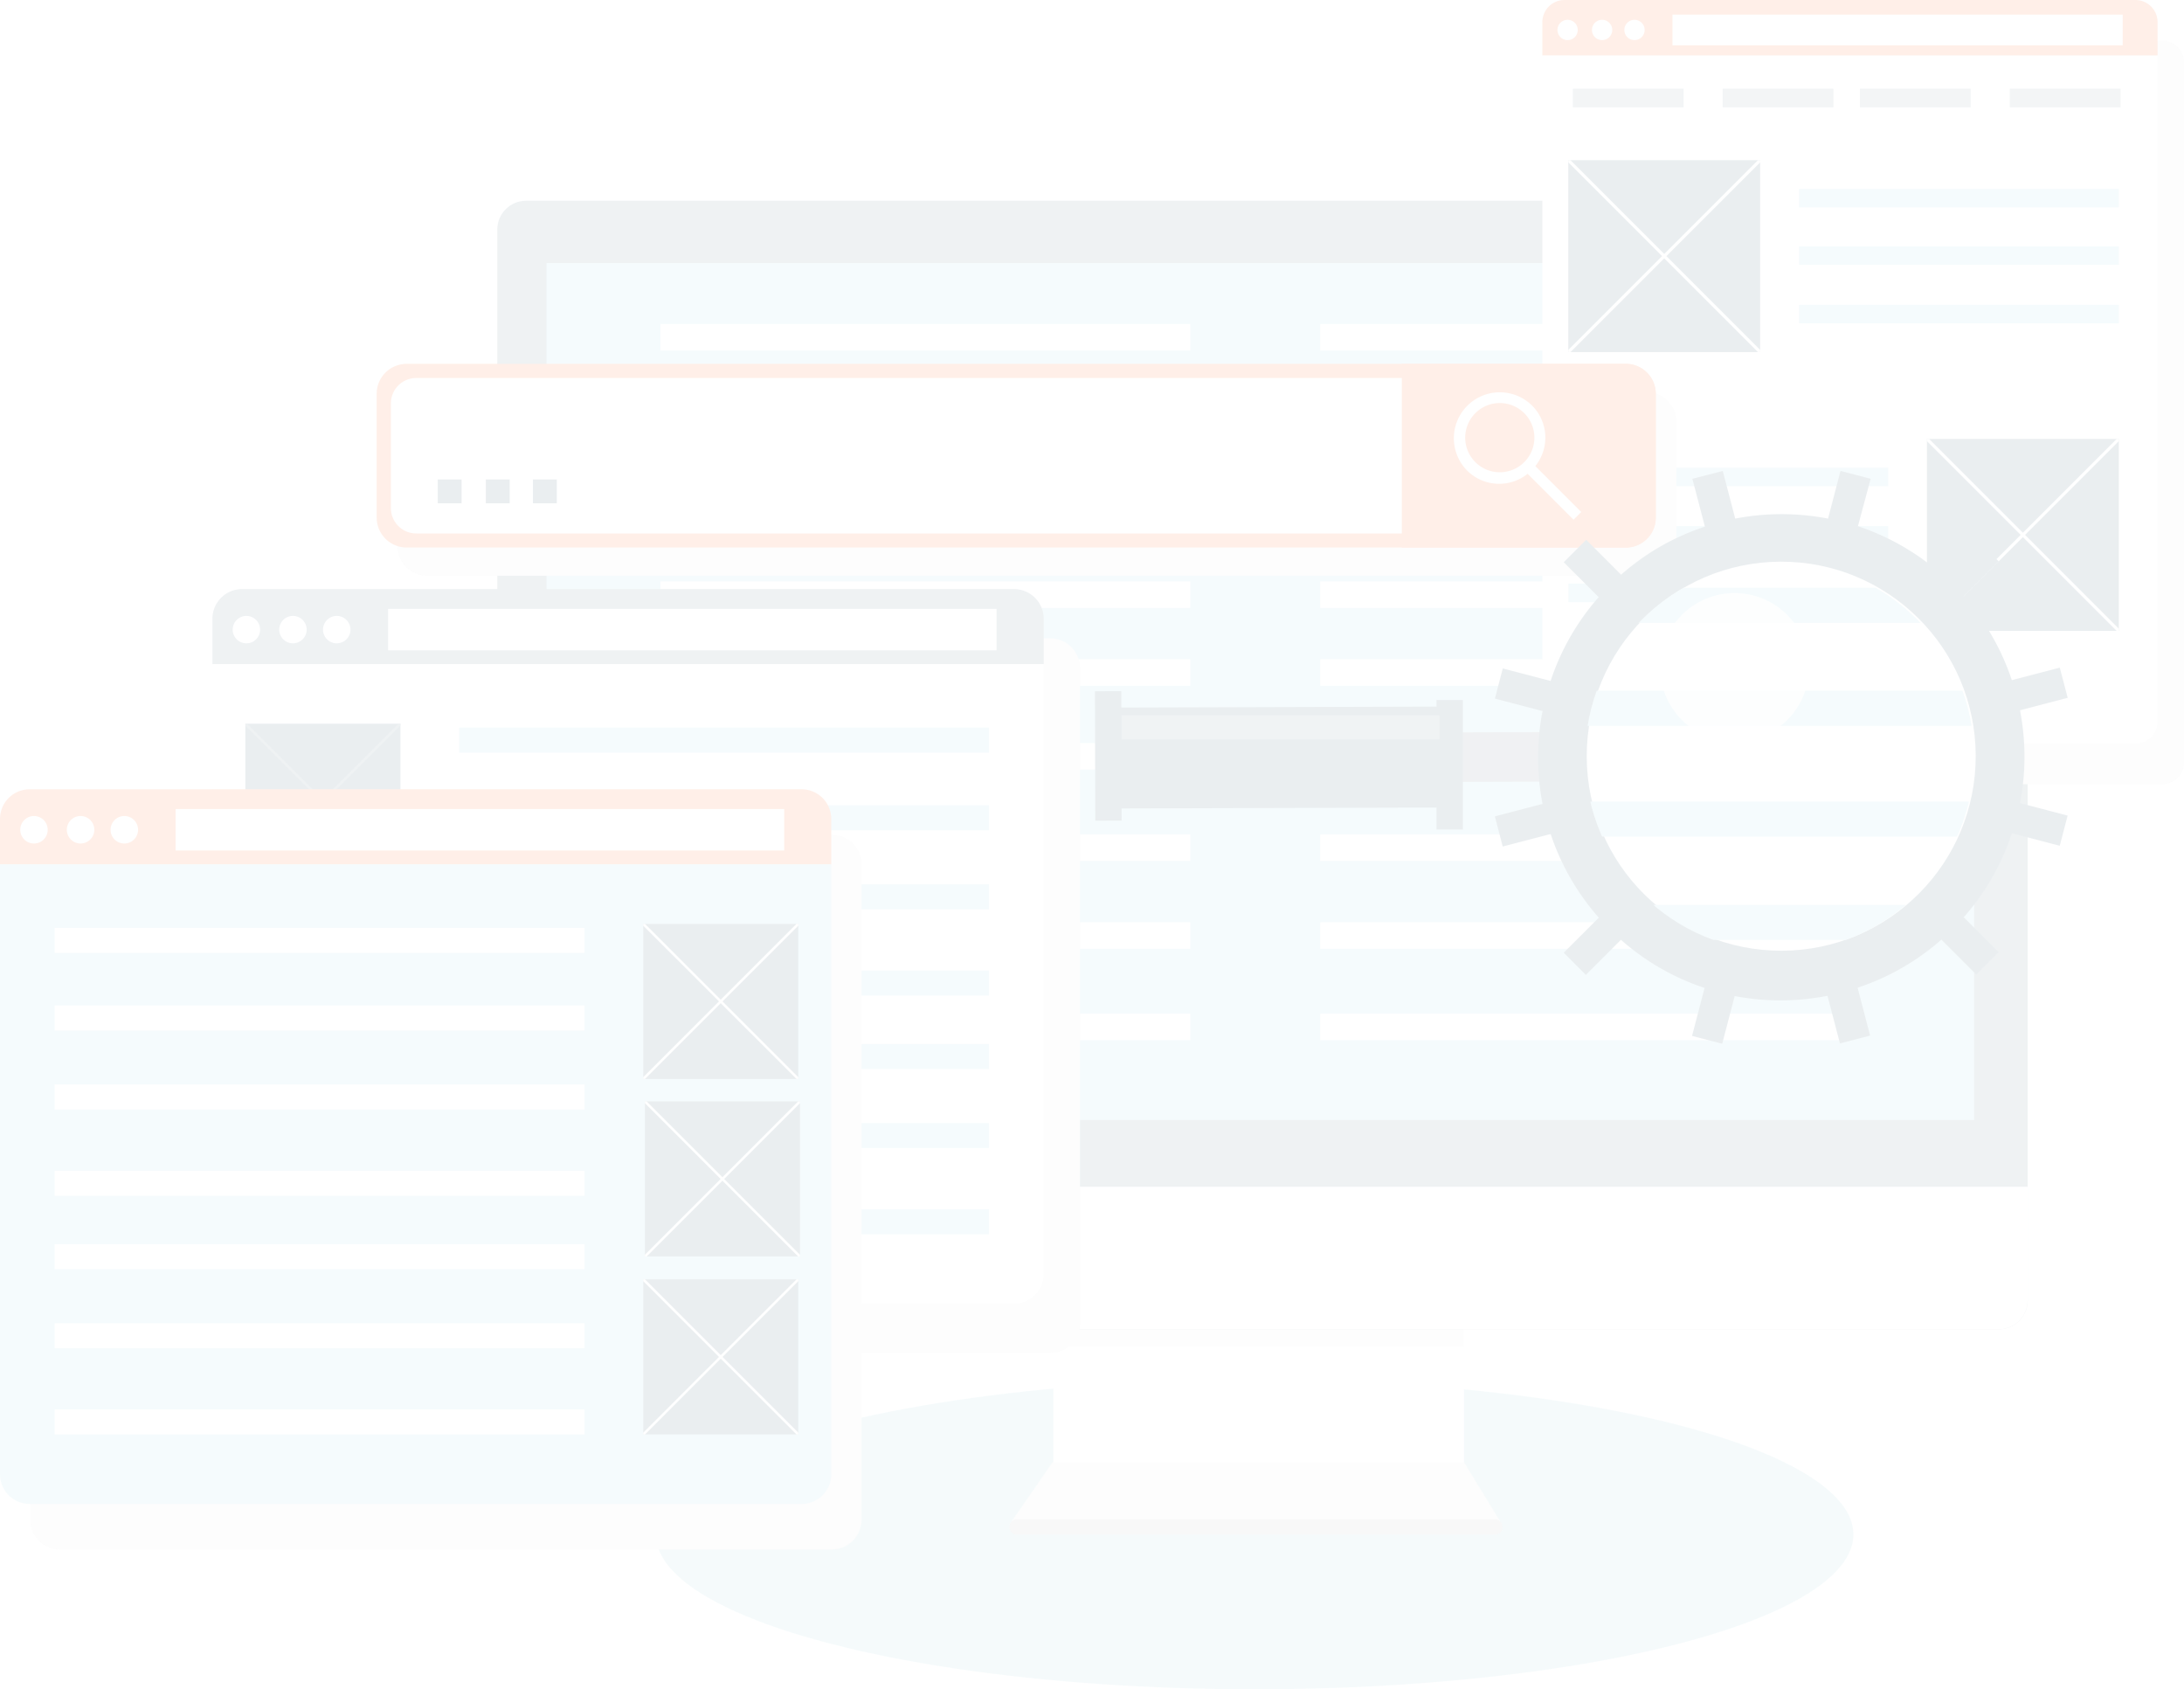 <svg xmlns="http://www.w3.org/2000/svg" xmlns:xlink="http://www.w3.org/1999/xlink" viewBox="0 0 394.39 305"><defs><style>.\38 1d7bc05-8edd-4eca-a46d-cb17d5fd277b{fill:none;}.\30 439a16e-ec66-4941-882c-f6a59c14abe9{isolation:isolate;}.e7d370d7-1dec-4e55-92cb-b808ed5eaa2c{opacity:0.1;}.f5d81f97-c0e2-4fb8-9e1c-6cd585ec5c31{fill:#7dc2cd;}.b35b0da4-5189-4909-a8a8-15d24acc3e48,.f5d81f97-c0e2-4fb8-9e1c-6cd585ec5c31{opacity:0.75;}.\35 1a6494b-5e7c-47e7-8f0a-07f0933b741f,.f5d81f97-c0e2-4fb8-9e1c-6cd585ec5c31{mix-blend-mode:multiply;}.\32 0cfc8e0-17cf-4838-a46b-1db0291427a6,.b35b0da4-5189-4909-a8a8-15d24acc3e48,.fdb5c772-a8a4-40da-b0e3-e60c61ab5974{fill:#fff;}.\35 1a6494b-5e7c-47e7-8f0a-07f0933b741f,.b13df16a-ffc0-4155-8dcf-57c194cf646a{fill:#e6e6e6;}.e2ecb171-3d77-4ca3-9f31-faae1ae27e57{fill:#b3b3b3;}.e31ac2b7-efc1-4323-9c33-02418e885dc9{fill:#577789;}.fe05496a-d7ae-425e-8b50-eb838e769c0c{fill:#9bd7e6;}.a3aca973-df8d-4fc6-b6c2-bebe4d483e1e{fill:#2d556b;}.b692e148-290d-45d8-a730-0065c38d7e74{fill:#ff5f19;}.\34 bc8730b-6e8f-4f4a-b6b1-f68d42f00d4b{fill:#8199a6;}.df7a0f02-bc37-4e12-a9d2-379fe767fc9c{fill:#677383;}.\32 0cfc8e0-17cf-4838-a46b-1db0291427a6{opacity:0.25;}.\36 2bf2668-beab-43ac-ad2d-a9514ceceaf8{clip-path:url(#f6630dbc-7663-4cb5-8bb1-1d810b3c1631);}</style><clipPath id="f6630dbc-7663-4cb5-8bb1-1d810b3c1631" transform="translate(-285.19 -95.56)"><circle class="81d7bc05-8edd-4eca-a46d-cb17d5fd277b" cx="606.55" cy="232.24" r="35.12" transform="translate(-0.68 1.79) rotate(-0.17)"/></clipPath></defs><title>top-banner_img_refs</title><g class="0439a16e-ec66-4941-882c-f6a59c14abe9"><g id="16308a10-a86b-427b-9fd8-e7a1e4b140e2" data-name="Ebene 1"><g class="e7d370d7-1dec-4e55-92cb-b808ed5eaa2c"><ellipse class="f5d81f97-c0e2-4fb8-9e1c-6cd585ec5c31" cx="226.57" cy="277.04" rx="108.12" ry="27.96"/><rect class="fdb5c772-a8a4-40da-b0e3-e60c61ab5974" x="190.22" y="233.87" width="74.14" height="30.49"/><rect class="b13df16a-ffc0-4155-8dcf-57c194cf646a" x="190.22" y="239.89" width="74.14" height="3.2"/><path class="b13df16a-ffc0-4155-8dcf-57c194cf646a" d="M549.61,359.63s0,0-.07-0.08H475.28l-7.33,10.57a1.34,1.34,0,0,0-.06.16h88.17s0-.06,0-0.09Z" transform="translate(-285.19 -95.56)"/><path class="e2ecb171-3d77-4ca3-9f31-faae1ae27e57" d="M555.47,369.91H468.52a1.39,1.39,0,0,0,0,2.7h86.94A1.39,1.39,0,0,0,555.47,369.91Z" transform="translate(-285.19 -95.56)"/><rect class="e31ac2b7-efc1-4323-9c33-02418e885dc9" x="89.8" y="36.24" width="276.36" height="203.76" rx="5.22" ry="5.22"/><path class="fdb5c772-a8a4-40da-b0e3-e60c61ab5974" d="M375,330.34a5.23,5.23,0,0,0,5.22,5.22H646.12a5.23,5.23,0,0,0,5.22-5.22V309.82H375v20.52Z" transform="translate(-285.19 -95.56)"/><rect class="fe05496a-d7ae-425e-8b50-eb838e769c0c" x="98.7" y="47.49" width="257.8" height="154.72"/><rect class="fdb5c772-a8a4-40da-b0e3-e60c61ab5974" x="119.26" y="58.5" width="95.68" height="4.79"/><rect class="fdb5c772-a8a4-40da-b0e3-e60c61ab5974" x="119.26" y="73.36" width="95.68" height="4.79"/><rect class="fdb5c772-a8a4-40da-b0e3-e60c61ab5974" x="119.26" y="88.48" width="95.68" height="4.79"/><rect class="fdb5c772-a8a4-40da-b0e3-e60c61ab5974" x="119.26" y="104.98" width="95.68" height="4.79"/><rect class="fdb5c772-a8a4-40da-b0e3-e60c61ab5974" x="119.26" y="119.03" width="95.68" height="4.79"/><rect class="fdb5c772-a8a4-40da-b0e3-e60c61ab5974" x="119.26" y="134.15" width="95.68" height="4.78"/><rect class="fdb5c772-a8a4-40da-b0e3-e60c61ab5974" x="119.26" y="150.65" width="95.68" height="4.79"/><rect class="fdb5c772-a8a4-40da-b0e3-e60c61ab5974" x="119.26" y="166.52" width="95.68" height="4.78"/><rect class="fdb5c772-a8a4-40da-b0e3-e60c61ab5974" x="119.26" y="183.02" width="95.68" height="4.79"/><rect class="fdb5c772-a8a4-40da-b0e3-e60c61ab5974" x="238.41" y="58.5" width="95.68" height="4.79"/><rect class="fdb5c772-a8a4-40da-b0e3-e60c61ab5974" x="238.41" y="73.36" width="95.68" height="4.79"/><rect class="fdb5c772-a8a4-40da-b0e3-e60c61ab5974" x="238.41" y="88.48" width="95.68" height="4.79"/><rect class="fdb5c772-a8a4-40da-b0e3-e60c61ab5974" x="238.41" y="104.98" width="95.68" height="4.79"/><rect class="fdb5c772-a8a4-40da-b0e3-e60c61ab5974" x="238.41" y="119.03" width="95.68" height="4.79"/><rect class="fdb5c772-a8a4-40da-b0e3-e60c61ab5974" x="238.41" y="134.15" width="95.68" height="4.78"/><rect class="fdb5c772-a8a4-40da-b0e3-e60c61ab5974" x="238.41" y="150.65" width="95.68" height="4.79"/><rect class="fdb5c772-a8a4-40da-b0e3-e60c61ab5974" x="238.41" y="166.52" width="95.68" height="4.78"/><rect class="fdb5c772-a8a4-40da-b0e3-e60c61ab5974" x="238.41" y="183.02" width="95.68" height="4.79"/><path class="fdb5c772-a8a4-40da-b0e3-e60c61ab5974" d="M598.09,119.75h0a1.71,1.71,0,0,1-1.71-1.71h0a1.71,1.71,0,0,1,1.71-1.71h0A1.71,1.71,0,0,1,599.8,118h0A1.71,1.71,0,0,1,598.09,119.75Z" transform="translate(-285.19 -95.56)"/><path class="51a6494b-5e7c-47e7-8f0a-07f0933b741f" d="M474.85,210.81H335.47a5.36,5.36,0,0,0-5.36,5.36V334.46a5.37,5.37,0,0,0,5.36,5.37H474.85a5.37,5.37,0,0,0,5.37-5.37V216.17A5.36,5.36,0,0,0,474.85,210.81Z" transform="translate(-285.19 -95.56)"/><path class="fdb5c772-a8a4-40da-b0e3-e60c61ab5974" d="M323.55,325.58a5.36,5.36,0,0,0,5.36,5.37H468.29a5.37,5.37,0,0,0,5.37-5.37V215.46H323.55V325.58Z" transform="translate(-285.19 -95.56)"/><path class="e31ac2b7-efc1-4323-9c33-02418e885dc9" d="M468.29,201.92H328.91a5.36,5.36,0,0,0-5.36,5.36v8.17H473.66v-8.17A5.36,5.36,0,0,0,468.29,201.92Z" transform="translate(-285.19 -95.56)"/><path class="fdb5c772-a8a4-40da-b0e3-e60c61ab5974" d="M346,211.71h0a2.47,2.47,0,0,1-2.48-2.47h0a2.48,2.48,0,0,1,2.48-2.48h0a2.48,2.48,0,0,1,2.48,2.48h0A2.48,2.48,0,0,1,346,211.71Z" transform="translate(-285.19 -95.56)"/><path class="fdb5c772-a8a4-40da-b0e3-e60c61ab5974" d="M338.09,211.71h0a2.48,2.48,0,0,1-2.48-2.47h0a2.48,2.48,0,0,1,2.48-2.48h0a2.48,2.48,0,0,1,2.48,2.48h0A2.48,2.48,0,0,1,338.09,211.71Z" transform="translate(-285.19 -95.56)"/><path class="fdb5c772-a8a4-40da-b0e3-e60c61ab5974" d="M329.68,211.71h0a2.47,2.47,0,0,1-2.47-2.47h0a2.48,2.48,0,0,1,2.47-2.48h0a2.48,2.48,0,0,1,2.48,2.48h0A2.47,2.47,0,0,1,329.68,211.71Z" transform="translate(-285.19 -95.56)"/><polygon class="fdb5c772-a8a4-40da-b0e3-e60c61ab5974" points="179.96 109.93 70.08 109.93 70.08 109.93 70.08 117.41 179.96 117.41 179.96 109.93"/><rect class="fe05496a-d7ae-425e-8b50-eb838e769c0c" x="82.91" y="131.37" width="95.68" height="4.52"/><rect class="fe05496a-d7ae-425e-8b50-eb838e769c0c" x="82.91" y="145.39" width="95.68" height="4.52"/><rect class="fe05496a-d7ae-425e-8b50-eb838e769c0c" x="82.91" y="159.66" width="95.68" height="4.52"/><rect class="fe05496a-d7ae-425e-8b50-eb838e769c0c" x="82.91" y="175.23" width="95.68" height="4.52"/><rect class="fe05496a-d7ae-425e-8b50-eb838e769c0c" x="82.91" y="188.48" width="95.68" height="4.52"/><rect class="fe05496a-d7ae-425e-8b50-eb838e769c0c" x="82.91" y="202.76" width="95.68" height="4.51"/><rect class="fe05496a-d7ae-425e-8b50-eb838e769c0c" x="82.91" y="218.33" width="95.68" height="4.52"/><rect class="a3aca973-df8d-4fc6-b6c2-bebe4d483e1e" x="44.31" y="130.66" width="28" height="28"/><polygon class="e31ac2b7-efc1-4323-9c33-02418e885dc9" points="72.32 130.66 72 130.66 58.31 144.34 44.63 130.66 44.31 130.66 44.31 130.98 58 144.66 44.31 158.34 44.31 158.66 44.63 158.66 58.31 144.98 72 158.66 72.32 158.66 72.32 158.34 58.63 144.66 72.32 130.98 72.32 130.66"/><rect class="a3aca973-df8d-4fc6-b6c2-bebe4d483e1e" x="44.01" y="162.71" width="28" height="28"/><polygon class="e31ac2b7-efc1-4323-9c33-02418e885dc9" points="72.01 162.71 71.7 162.71 58.01 176.4 44.33 162.71 44.01 162.71 44.01 163.03 57.69 176.71 44.01 190.4 44.01 190.71 44.33 190.71 58.01 177.03 71.7 190.71 72.01 190.71 72.01 190.4 58.33 176.71 72.01 163.03 72.01 162.71"/><rect class="a3aca973-df8d-4fc6-b6c2-bebe4d483e1e" x="44.31" y="194.84" width="28" height="28"/><polygon class="e31ac2b7-efc1-4323-9c33-02418e885dc9" points="72.32 194.84 72 194.84 58.31 208.53 44.63 194.84 44.31 194.84 44.31 195.16 58 208.84 44.31 222.53 44.31 222.85 44.63 222.85 58.31 209.16 72 222.85 72.32 222.85 72.32 222.53 58.63 208.84 72.32 195.16 72.32 194.84"/><path class="51a6494b-5e7c-47e7-8f0a-07f0933b741f" d="M435.4,246.27H296a5.36,5.36,0,0,0-5.36,5.36V369.93A5.36,5.36,0,0,0,296,375.3H435.4a5.37,5.37,0,0,0,5.37-5.37V251.64A5.36,5.36,0,0,0,435.4,246.27Z" transform="translate(-285.19 -95.56)"/><path class="fe05496a-d7ae-425e-8b50-eb838e769c0c" d="M435.3,361.72a5.36,5.36,0,0,1-5.36,5.37H290.55a5.37,5.37,0,0,1-5.36-5.37V251.6H435.3V361.72Z" transform="translate(-285.19 -95.56)"/><path class="b692e148-290d-45d8-a730-0065c38d7e74" d="M429.94,238.06H290.55a5.36,5.36,0,0,0-5.36,5.36v8.17H435.3v-8.17A5.36,5.36,0,0,0,429.94,238.06Z" transform="translate(-285.19 -95.56)"/><path class="fdb5c772-a8a4-40da-b0e3-e60c61ab5974" d="M307.64,247.85h0a2.47,2.47,0,0,1-2.48-2.48h0a2.48,2.48,0,0,1,2.48-2.48h0a2.48,2.48,0,0,1,2.48,2.48h0A2.48,2.48,0,0,1,307.64,247.85Z" transform="translate(-285.19 -95.56)"/><path class="fdb5c772-a8a4-40da-b0e3-e60c61ab5974" d="M299.74,247.85h0a2.48,2.48,0,0,1-2.48-2.48h0a2.48,2.48,0,0,1,2.48-2.48h0a2.48,2.48,0,0,1,2.48,2.48h0A2.48,2.48,0,0,1,299.74,247.85Z" transform="translate(-285.19 -95.56)"/><path class="fdb5c772-a8a4-40da-b0e3-e60c61ab5974" d="M291.32,247.85h0a2.47,2.47,0,0,1-2.47-2.48h0a2.48,2.48,0,0,1,2.47-2.48h0a2.48,2.48,0,0,1,2.48,2.48h0A2.47,2.47,0,0,1,291.32,247.85Z" transform="translate(-285.19 -95.56)"/><polygon class="fdb5c772-a8a4-40da-b0e3-e60c61ab5974" points="141.61 146.07 31.72 146.07 31.72 146.07 31.72 153.55 141.61 153.55 141.61 146.07"/><rect class="fdb5c772-a8a4-40da-b0e3-e60c61ab5974" x="295.07" y="263.07" width="95.68" height="4.52" transform="translate(400.62 435.11) rotate(180)"/><rect class="fdb5c772-a8a4-40da-b0e3-e60c61ab5974" x="295.07" y="277.1" width="95.68" height="4.52" transform="translate(400.62 463.15) rotate(180)"/><rect class="fdb5c772-a8a4-40da-b0e3-e60c61ab5974" x="295.07" y="291.36" width="95.68" height="4.52" transform="translate(400.62 491.68) rotate(180)"/><rect class="fdb5c772-a8a4-40da-b0e3-e60c61ab5974" x="295.07" y="306.93" width="95.68" height="4.52" transform="translate(400.62 522.83) rotate(180)"/><rect class="fdb5c772-a8a4-40da-b0e3-e60c61ab5974" x="295.07" y="320.19" width="95.68" height="4.52" transform="translate(400.62 549.34) rotate(180)"/><rect class="fdb5c772-a8a4-40da-b0e3-e60c61ab5974" x="295.07" y="334.46" width="95.68" height="4.51" transform="translate(400.62 577.87) rotate(180)"/><rect class="fdb5c772-a8a4-40da-b0e3-e60c61ab5974" x="295.07" y="350.03" width="95.68" height="4.52" transform="translate(400.62 609.02) rotate(180)"/><rect class="a3aca973-df8d-4fc6-b6c2-bebe4d483e1e" x="401.34" y="262.36" width="28" height="28" transform="translate(545.5 457.17) rotate(180)"/><polygon class="fdb5c772-a8a4-40da-b0e3-e60c61ab5974" points="116.15 166.8 116.47 166.8 130.15 180.49 143.84 166.8 144.16 166.8 144.16 167.12 130.47 180.8 144.16 194.49 144.16 194.8 143.84 194.8 130.15 181.12 116.47 194.8 116.15 194.8 116.15 194.49 129.84 180.8 116.15 167.12 116.15 166.8"/><rect class="a3aca973-df8d-4fc6-b6c2-bebe4d483e1e" x="401.64" y="294.42" width="28" height="28" transform="translate(546.1 521.27) rotate(180)"/><polygon class="fdb5c772-a8a4-40da-b0e3-e60c61ab5974" points="116.46 198.85 116.77 198.85 130.46 212.54 144.14 198.85 144.46 198.85 144.46 199.17 130.77 212.86 144.46 226.54 144.46 226.86 144.14 226.86 130.46 213.17 116.77 226.86 116.46 226.86 116.46 226.54 130.14 212.86 116.46 199.17 116.46 198.85"/><rect class="a3aca973-df8d-4fc6-b6c2-bebe4d483e1e" x="401.34" y="326.55" width="28" height="28" transform="translate(545.5 585.53) rotate(180)"/><polygon class="fdb5c772-a8a4-40da-b0e3-e60c61ab5974" points="116.15 230.98 116.47 230.98 130.15 244.67 143.84 230.98 144.16 230.98 144.16 231.3 130.47 244.99 144.16 258.67 144.16 258.99 143.84 258.99 130.15 245.3 116.47 258.99 116.15 258.99 116.15 258.67 129.84 244.99 116.15 231.3 116.15 230.98"/><path class="51a6494b-5e7c-47e7-8f0a-07f0933b741f" d="M675.61,102.89H572.48a4,4,0,0,0-4,4V233.15a4,4,0,0,0,4,4H675.61a4,4,0,0,0,4-4V106.86A4,4,0,0,0,675.61,102.89Z" transform="translate(-285.19 -95.56)"/><path class="fdb5c772-a8a4-40da-b0e3-e60c61ab5974" d="M674.81,225.82a4,4,0,0,1-4,4H567.71a4,4,0,0,1-4-4V105.58H674.81V225.82Z" transform="translate(-285.19 -95.56)"/><path class="b692e148-290d-45d8-a730-0065c38d7e74" d="M670.84,95.56H567.71a4,4,0,0,0-4,4v6H674.81v-6A4,4,0,0,0,670.84,95.56Z" transform="translate(-285.19 -95.56)"/><path class="fdb5c772-a8a4-40da-b0e3-e60c61ab5974" d="M580.35,102.8h0a1.83,1.83,0,0,1-1.83-1.83h0a1.83,1.83,0,0,1,1.83-1.83h0a1.83,1.83,0,0,1,1.83,1.83h0A1.83,1.83,0,0,1,580.35,102.8Z" transform="translate(-285.19 -95.56)"/><path class="fdb5c772-a8a4-40da-b0e3-e60c61ab5974" d="M574.5,102.8h0a1.83,1.83,0,0,1-1.83-1.83h0a1.83,1.83,0,0,1,1.83-1.83h0a1.83,1.83,0,0,1,1.83,1.83h0A1.83,1.83,0,0,1,574.5,102.8Z" transform="translate(-285.19 -95.56)"/><path class="fdb5c772-a8a4-40da-b0e3-e60c61ab5974" d="M568.27,102.8h0a1.83,1.83,0,0,1-1.83-1.83h0a1.83,1.83,0,0,1,1.83-1.83h0a1.83,1.83,0,0,1,1.83,1.83h0A1.83,1.83,0,0,1,568.27,102.8Z" transform="translate(-285.19 -95.56)"/><polygon class="fdb5c772-a8a4-40da-b0e3-e60c61ab5974" points="383.32 2.64 302.02 2.64 302.02 2.64 302.02 8.18 383.32 8.18 383.32 2.64"/><rect class="fe05496a-d7ae-425e-8b50-eb838e769c0c" x="610.05" y="129.67" width="57.76" height="3.34" transform="translate(992.67 167.12) rotate(180)"/><rect class="4bc8730b-6e8f-4f4a-b6b1-f68d42f00d4b" x="569.21" y="111.59" width="20.01" height="3.35" transform="translate(873.24 130.96) rotate(180)"/><rect class="4bc8730b-6e8f-4f4a-b6b1-f68d42f00d4b" x="596.28" y="111.59" width="20.01" height="3.35" transform="translate(927.37 130.96) rotate(180)"/><rect class="4bc8730b-6e8f-4f4a-b6b1-f68d42f00d4b" x="621.06" y="111.59" width="20.01" height="3.35" transform="translate(976.93 130.96) rotate(180)"/><rect class="4bc8730b-6e8f-4f4a-b6b1-f68d42f00d4b" x="648.12" y="111.59" width="20.01" height="3.35" transform="translate(1031.06 130.96) rotate(180)"/><rect class="fe05496a-d7ae-425e-8b50-eb838e769c0c" x="610.05" y="140.05" width="57.76" height="3.34" transform="translate(992.67 187.87) rotate(180)"/><rect class="fe05496a-d7ae-425e-8b50-eb838e769c0c" x="610.05" y="150.6" width="57.76" height="3.35" transform="translate(992.67 208.98) rotate(180)"/><rect class="a3aca973-df8d-4fc6-b6c2-bebe4d483e1e" x="568.4" y="124.48" width="34.65" height="34.65" transform="translate(886.25 188.05) rotate(180)"/><polygon class="fdb5c772-a8a4-40da-b0e3-e60c61ab5974" points="283.21 28.92 283.6 28.92 300.53 45.85 317.46 28.92 317.86 28.92 317.86 29.31 300.92 46.24 317.86 63.18 317.86 63.57 317.46 63.57 300.53 46.64 283.6 63.57 283.21 63.57 283.21 63.18 300.14 46.24 283.21 29.31 283.21 28.92"/><rect class="fe05496a-d7ae-425e-8b50-eb838e769c0c" x="283.21" y="105.37" width="57.76" height="3.35"/><rect class="fe05496a-d7ae-425e-8b50-eb838e769c0c" x="283.21" y="94.99" width="57.76" height="3.34"/><rect class="fe05496a-d7ae-425e-8b50-eb838e769c0c" x="283.21" y="84.44" width="57.76" height="3.34"/><rect class="a3aca973-df8d-4fc6-b6c2-bebe4d483e1e" x="347.97" y="79.25" width="34.65" height="34.65"/><polygon class="fdb5c772-a8a4-40da-b0e3-e60c61ab5974" points="382.62 113.9 382.23 113.9 365.3 96.97 348.37 113.9 347.97 113.9 347.97 113.51 364.9 96.57 347.97 79.64 347.97 79.25 348.37 79.25 365.3 96.18 382.23 79.25 382.62 79.25 382.62 79.64 365.69 96.57 382.62 113.51 382.62 113.9"/><path class="51a6494b-5e7c-47e7-8f0a-07f0933b741f" d="M582.51,166.34H362.35a5.41,5.41,0,0,0-5.41,5.41v22.35a5.41,5.41,0,0,0,5.41,5.41H582.51a5.41,5.41,0,0,0,5.41-5.41V171.75A5.41,5.41,0,0,0,582.51,166.34Z" transform="translate(-285.19 -95.56)"/><path class="b692e148-290d-45d8-a730-0065c38d7e74" d="M578.78,161.25H358.62a5.41,5.41,0,0,0-5.41,5.41V189a5.41,5.41,0,0,0,5.41,5.41H578.78a5.41,5.41,0,0,0,5.41-5.41V166.66A5.41,5.41,0,0,0,578.78,161.25Z" transform="translate(-285.19 -95.56)"/><path class="fdb5c772-a8a4-40da-b0e3-e60c61ab5974" d="M546.54,163.81H360.36a4.58,4.58,0,0,0-4.58,4.58v18.9a4.58,4.58,0,0,0,4.58,4.58H546.54a4.58,4.58,0,0,0,4.58-4.58v-18.9A4.58,4.58,0,0,0,546.54,163.81Z" transform="translate(-285.19 -95.56)"/><path class="b692e148-290d-45d8-a730-0065c38d7e74" d="M578.78,161.25H538.33v33.18h40.45a5.41,5.41,0,0,0,5.41-5.41V166.66A5.41,5.41,0,0,0,578.78,161.25Z" transform="translate(-285.19 -95.56)"/><path class="fdb5c772-a8a4-40da-b0e3-e60c61ab5974" d="M570.73,188l-8.29-8.29a8.2,8.2,0,0,0-.55-10.89,8.29,8.29,0,0,0-11.73,11.73,8.2,8.2,0,0,0,10.89.55l8.29,8.29ZM551.61,179a6.25,6.25,0,1,1,8.83,0A6.25,6.25,0,0,1,551.61,179Z" transform="translate(-285.19 -95.56)"/><path class="df7a0f02-bc37-4e12-a9d2-379fe767fc9c" d="M570.46,232.67v-1a4,4,0,0,0-4-3.94l-40.54.12a4,4,0,0,0-3.94,4v1a4,4,0,0,0,4,3.95l40.55-.12A4,4,0,0,0,570.46,232.67Z" transform="translate(-285.19 -95.56)"/><path class="a3aca973-df8d-4fc6-b6c2-bebe4d483e1e" d="M647.93,231.95a41.37,41.37,0,1,0-41.25,41.49A41.37,41.37,0,0,0,647.93,231.95Zm-72.21.22a30.84,30.84,0,1,1,30.93,30.75A30.84,30.84,0,0,1,575.72,232.16Z" transform="translate(-285.19 -95.56)"/><rect class="a3aca973-df8d-4fc6-b6c2-bebe4d483e1e" x="545.18" y="220.55" width="4.77" height="23.38" transform="matrix(1, 0, 0, 1, -285.78, -94.16)"/><rect class="a3aca973-df8d-4fc6-b6c2-bebe4d483e1e" x="482.93" y="220.38" width="4.76" height="23.38" transform="translate(-285.78 -94.32) rotate(-0.15)"/><circle class="fdb5c772-a8a4-40da-b0e3-e60c61ab5974" cx="606.85" cy="232.07" r="35.12" transform="translate(-285.88 -93.74) rotate(-0.17)"/><polygon class="a3aca973-df8d-4fc6-b6c2-bebe4d483e1e" points="261.06 145.8 261.01 127.57 200.89 127.75 200.89 145.97 261.06 145.8"/><rect class="20cfc8e0-17cf-4838-a46b-1db0291427a6" x="202.54" y="129.15" width="57.41" height="4.32"/><g class="62bf2668-beab-43ac-ad2d-a9514ceceaf8"><rect class="fe05496a-d7ae-425e-8b50-eb838e769c0c" x="524.83" y="201.69" width="134.13" height="6.34" transform="translate(898.61 314.16) rotate(180)"/><rect class="fe05496a-d7ae-425e-8b50-eb838e769c0c" x="524.83" y="220.27" width="134.13" height="6.34" transform="translate(898.61 351.32) rotate(180)"/><rect class="fe05496a-d7ae-425e-8b50-eb838e769c0c" x="524.83" y="240.27" width="134.13" height="6.33" transform="translate(898.61 391.32) rotate(180)"/><rect class="fe05496a-d7ae-425e-8b50-eb838e769c0c" x="524.83" y="258.94" width="134.13" height="6.33" transform="translate(898.61 428.64) rotate(180)"/><circle class="81d7bc05-8edd-4eca-a46d-cb17d5fd277b" cx="606.55" cy="232.24" r="35.12" transform="translate(-285.87 -93.77) rotate(-0.17)"/></g><path class="a3aca973-df8d-4fc6-b6c2-bebe4d483e1e" d="M615.2,275.35l2.25,8.6,5.45-1.42-2.26-8.64a43.6,43.6,0,0,0,15.13-8.68l6.31,6.31,0.06-.06,3.92-3.93,0.06-.06-6.31-6.3A43.6,43.6,0,0,0,648.5,246l8.64,2.26,1.43-5.45-8.6-2.25a44.13,44.13,0,0,0,0-16.76l8.61-2.25-1.43-5.45-8.66,2.26a43.56,43.56,0,0,0-8.69-15.1l6.34-6.34-4-4-6.34,6.33a43.58,43.58,0,0,0-15.1-8.69L623,182l-5.45-1.42-2.25,8.61a44.13,44.13,0,0,0-16.76,0l-2.25-8.6L590.8,182l2.26,8.64a43.56,43.56,0,0,0-15.13,8.68l-6.3-6.31-0.06.06L567.64,197l-0.06.07,6.3,6.3a43.6,43.6,0,0,0-8.68,15.13l-8.64-2.26-1.42,5.45,8.6,2.25a44.09,44.09,0,0,0,0,16.76l-8.61,2.25,1.42,5.45,8.66-2.26a43.63,43.63,0,0,0,8.69,15.1l-6.33,6.33,4,4,6.33-6.33a43.56,43.56,0,0,0,15.1,8.69l-2.26,8.66,5.45,1.42,2.25-8.61A44.09,44.09,0,0,0,615.2,275.35Zm-34.83-16.63a37.45,37.45,0,1,1,53,0A37.44,37.44,0,0,1,580.37,258.72Z" transform="translate(-285.19 -95.56)"/><circle class="b35b0da4-5189-4909-a8a8-15d24acc3e48" cx="313.23" cy="120.51" r="13.44"/><rect class="a3aca973-df8d-4fc6-b6c2-bebe4d483e1e" x="79.05" y="86.56" width="4.31" height="4.31"/><rect class="a3aca973-df8d-4fc6-b6c2-bebe4d483e1e" x="87.73" y="86.56" width="4.31" height="4.31"/><rect class="a3aca973-df8d-4fc6-b6c2-bebe4d483e1e" x="96.24" y="86.56" width="4.31" height="4.31"/></g></g></g></svg>
